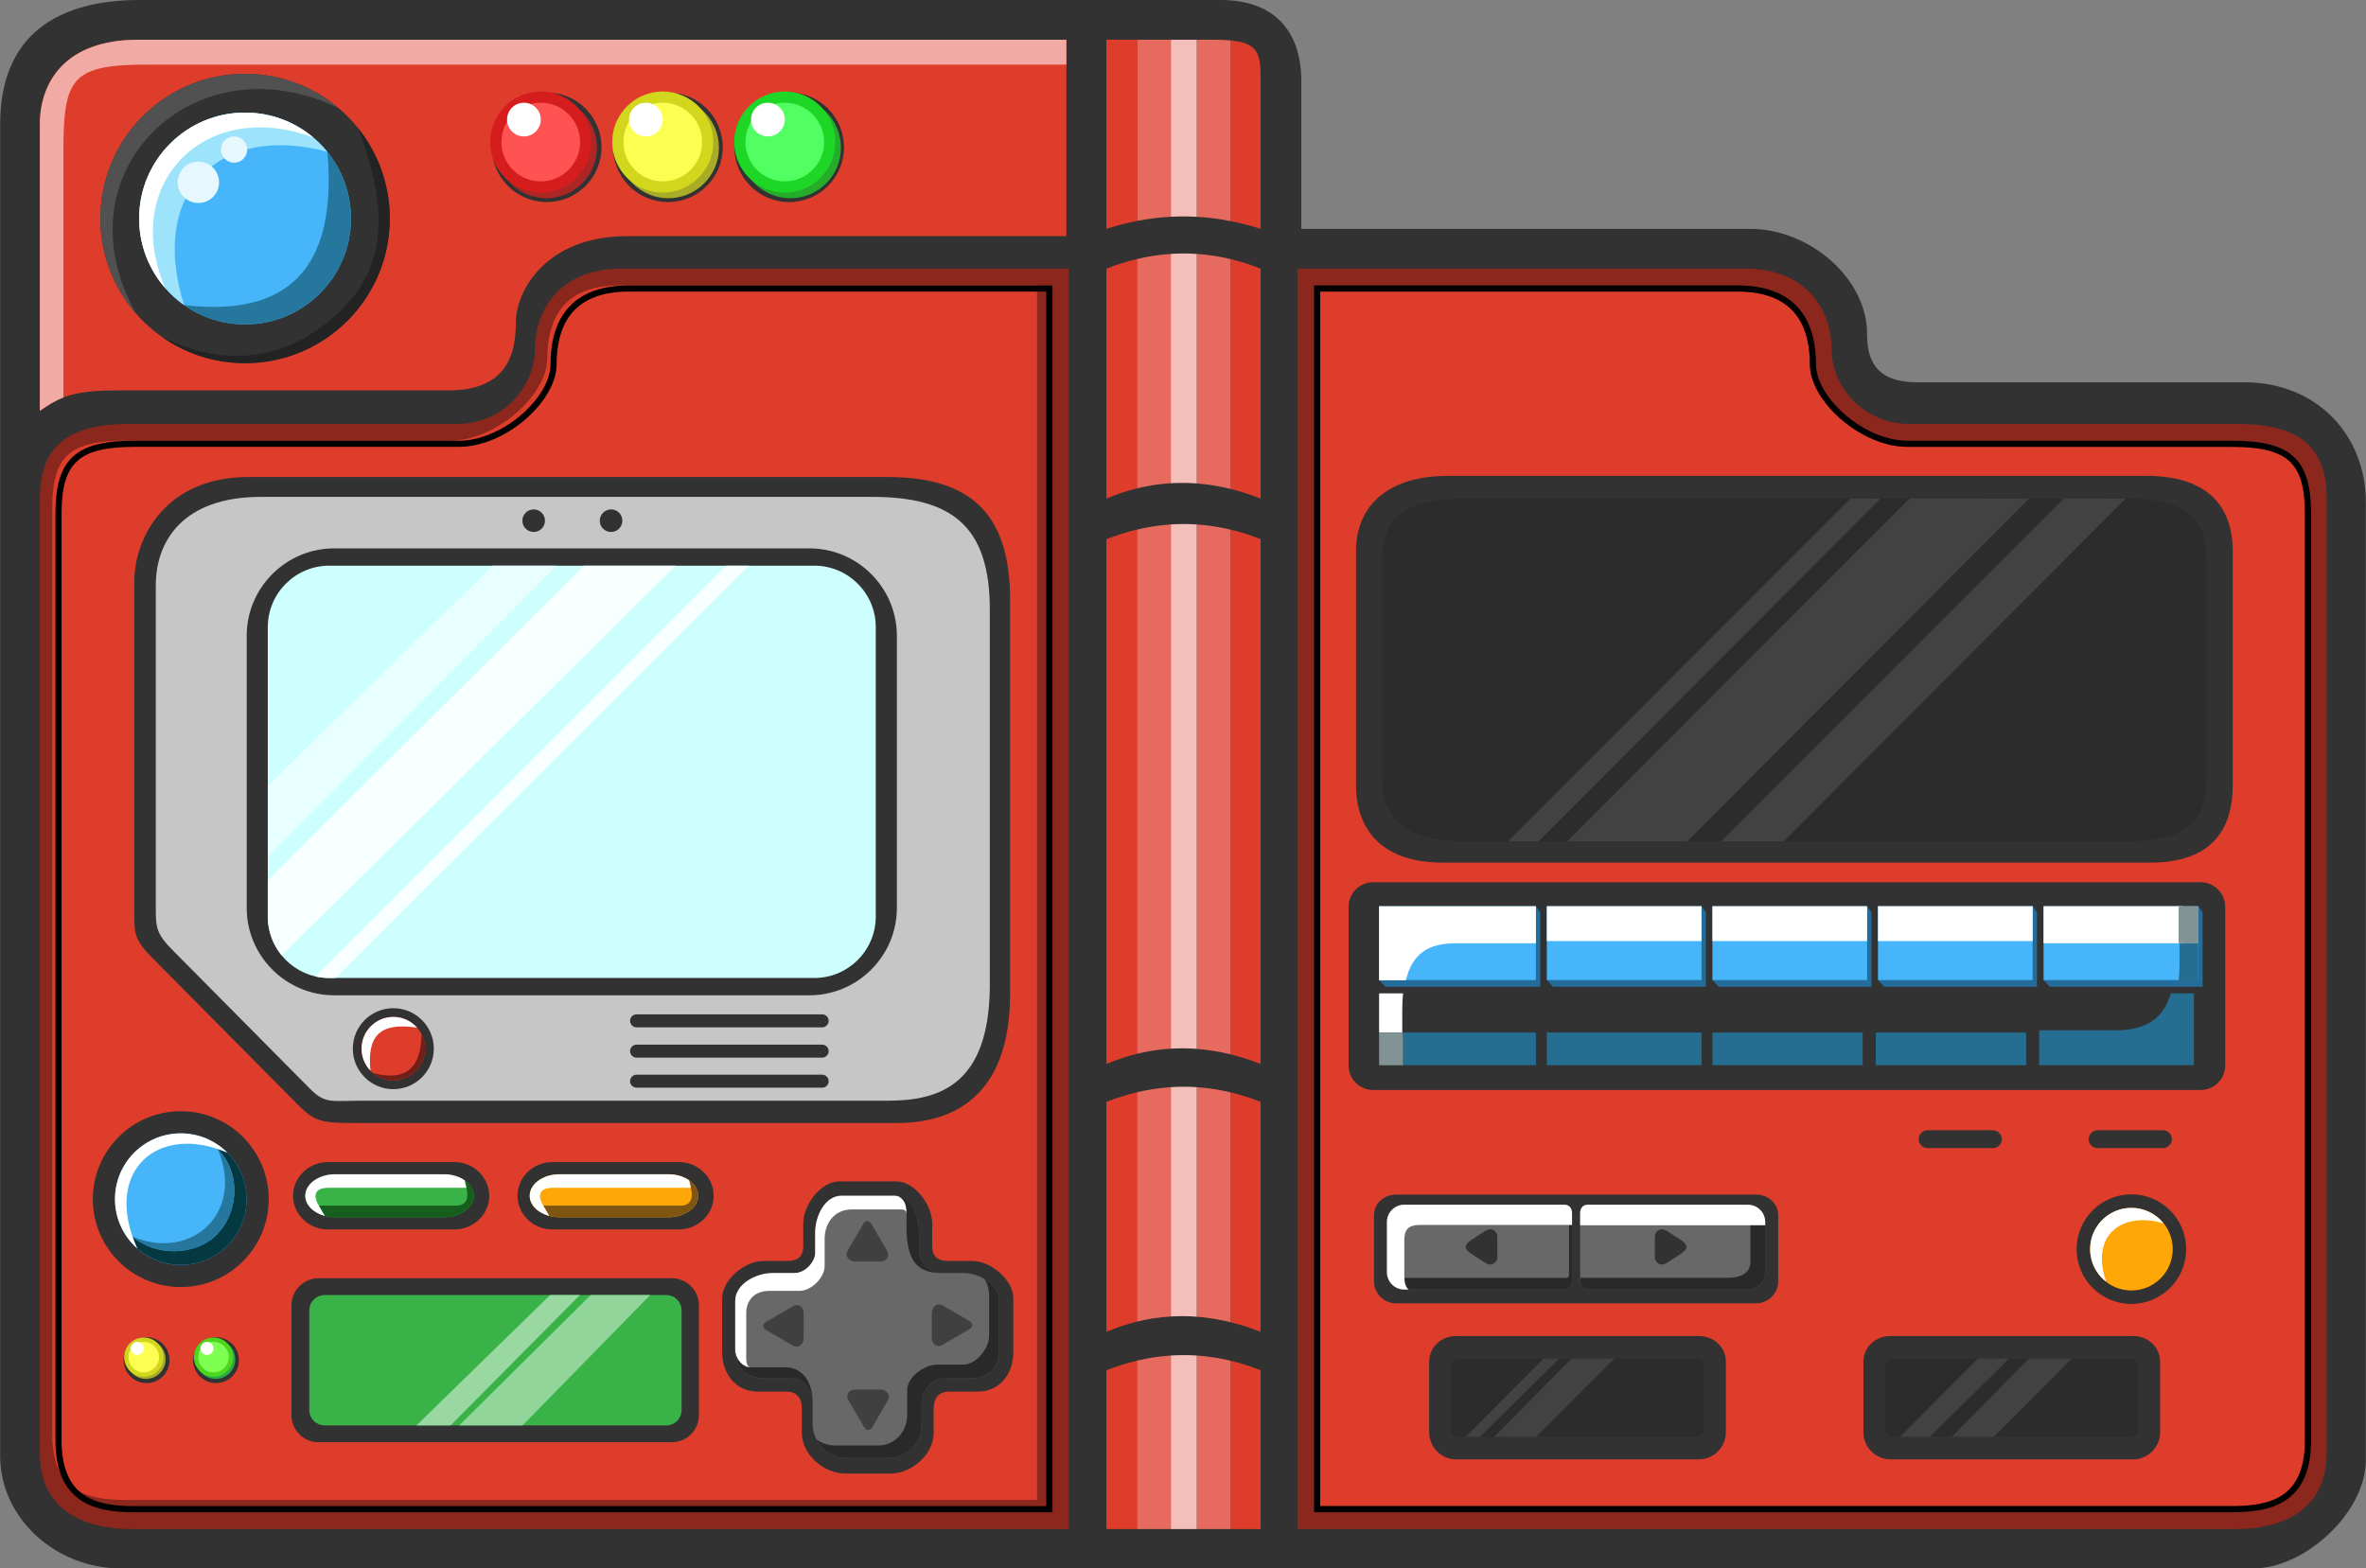 <svg width="1086" height="720" viewBox="0 0 1086 720" fill="none" xmlns="http://www.w3.org/2000/svg">
<rect x="0" y="0" width="1086" height="720" fill="#808080" stroke="none"/>
<g id="Pokedex">
<path id="_317985496" fill-rule="evenodd" clip-rule="evenodd" d="M64.154 0H560.237C583.723 0 597.309 12.991 597.309 37.444V105.067H803.344C830.441 105.067 856.993 127.617 856.993 153.315C856.993 164.415 860.338 175.485 879.908 175.485H1030.15C1063.09 175.485 1085.93 199.296 1085.93 230.805V670.257C1085.93 694.167 1058.15 720 1034.24 720H55.487C25.561 720 0.074 696.927 0.074 668.393V57.005C0.074 15.277 27.364 0 64.155 0H64.154Z" fill="#323232"/>
<path id="_317985280" fill-rule="evenodd" clip-rule="evenodd" d="M595.62 701.927H1026.07C1045.05 701.927 1067.95 695.065 1067.95 666.887V228.88C1067.95 203.433 1053.41 194.603 1026.47 194.603H876.449C854.761 194.603 840.727 176.925 840.727 160.451C840.727 143.515 830.391 123.318 800.785 123.318H595.62V701.927V701.927Z" fill="#8C271E"/>
<path id="_317985544" fill-rule="evenodd" clip-rule="evenodd" d="M605.964 691.393H1024.58C1033.49 691.393 1041.93 690.345 1048.04 686.044C1054.09 681.791 1057.97 674.231 1057.97 661.119V235.795C1057.97 223.893 1055.87 216.201 1050.71 211.563C1045.51 206.891 1037.06 205.133 1024.41 205.133H875.645C865.079 205.133 854.145 200.111 845.735 193.062C836.859 185.621 830.74 175.861 830.74 167.27C830.74 159.327 829.299 150.918 824.443 144.554C819.613 138.225 811.315 133.843 797.536 133.843H605.963V691.394L605.964 691.393Z" fill="#DE3D2B"/>
<path id="_317984392" d="M605.964 691.393H1024.58C1033.49 691.393 1041.93 690.345 1048.04 686.044C1054.09 681.791 1057.97 674.231 1057.97 661.119V235.795C1057.97 223.893 1055.87 216.201 1050.71 211.563C1045.51 206.891 1037.06 205.133 1024.41 205.133H875.645C865.079 205.133 854.145 200.111 845.735 193.062C836.859 185.621 830.74 175.861 830.74 167.27C830.74 159.327 829.299 150.918 824.443 144.554C819.613 138.225 811.315 133.843 797.536 133.843H605.963V691.394L605.964 691.393ZM1024.58 694.209H603.147V131.026H797.535C812.334 131.026 821.344 135.861 826.675 142.849C831.981 149.802 833.557 158.811 833.557 167.27C833.557 175.011 839.261 183.967 847.54 190.906C855.49 197.569 865.771 202.317 875.645 202.317H1024.41C1037.76 202.317 1046.8 204.273 1052.59 209.473C1058.41 214.708 1060.79 223.053 1060.79 235.795V661.119C1060.79 675.295 1056.43 683.577 1049.66 688.343C1042.95 693.059 1033.99 694.209 1024.58 694.209Z" fill="black"/>
<path id="_317984872" fill-rule="evenodd" clip-rule="evenodd" d="M287.899 108.405H489.463V18.243H63.363C30.205 18.243 18.281 37.369 18.281 57.239V188.633C28.154 181.575 34.529 179.195 55.538 179.195H206.118C233.448 179.195 236.791 161.363 236.791 147.785C236.791 134.107 250.129 108.406 287.899 108.406V108.405Z" fill="#DE3D2B"/>
<path id="_317984968" fill-rule="evenodd" clip-rule="evenodd" d="M490.614 701.927H60.167C41.183 701.927 18.28 695.065 18.28 666.887V228.88C18.28 203.433 32.824 194.603 59.761 194.603H209.785C231.473 194.603 245.507 176.925 245.507 160.451C245.507 143.515 255.843 123.318 285.448 123.318H490.613V701.927L490.614 701.927Z" fill="#8C271E"/>
<path id="_317984512" fill-rule="evenodd" clip-rule="evenodd" d="M250.951 42.459C264.841 42.459 276.1 53.719 276.1 67.608C276.1 81.497 264.841 92.757 250.951 92.757C237.061 92.757 225.803 81.497 225.803 67.608C225.803 53.719 237.061 42.459 250.951 42.459Z" fill="#323232"/>
<path id="_317984440" fill-rule="evenodd" clip-rule="evenodd" d="M306.589 42.459C320.479 42.459 331.737 53.719 331.737 67.608C331.737 81.497 320.479 92.757 306.589 92.757C292.699 92.757 281.44 81.497 281.44 67.608C281.44 53.719 292.699 42.459 306.589 42.459Z" fill="#323232"/>
<path id="_317983864" fill-rule="evenodd" clip-rule="evenodd" d="M57.393 688.551H476.009V131H284.438C270.659 131 262.361 135.382 257.531 141.712C252.675 148.075 251.233 156.485 251.233 164.427C251.233 173.019 245.115 182.779 236.238 190.219C227.828 197.269 216.894 202.291 206.329 202.291H57.565C44.918 202.291 36.467 204.048 31.268 208.721C26.107 213.358 24 221.051 24 232.953V658.276C24 671.388 27.887 678.949 33.933 683.201C40.048 687.502 48.483 688.551 57.393 688.551L57.393 688.551Z" fill="#DE3D2B"/>
<path id="_317983720" d="M481.678 694.213H61.653C52.248 694.213 43.282 693.064 36.576 688.347C29.801 683.582 25.444 675.299 25.444 661.123V235.8C25.444 223.057 27.823 214.713 33.647 209.478C39.433 204.278 48.469 202.321 61.825 202.321H210.589C220.462 202.321 230.743 197.573 238.694 190.911C246.973 183.971 252.677 175.016 252.677 167.275C252.677 158.816 254.253 149.807 259.558 142.853C264.89 135.867 273.899 131.031 288.698 131.031H483.087V694.214H481.678V694.213ZM61.653 691.397H480.27V133.847H288.699C274.919 133.847 266.621 138.229 261.792 144.559C256.936 150.923 255.494 159.332 255.494 167.275C255.494 175.866 249.376 185.625 240.499 193.067C232.089 200.115 221.155 205.137 210.589 205.137H61.825C49.178 205.137 40.727 206.895 35.529 211.567C30.368 216.205 28.261 223.897 28.261 235.799V661.123C28.261 674.235 32.148 681.796 38.194 686.048C44.309 690.349 52.744 691.398 61.654 691.398L61.653 691.397Z" fill="black"/>
<path id="_317984200" fill-rule="evenodd" clip-rule="evenodd" d="M362.227 42.459C376.117 42.459 387.376 53.719 387.376 67.608C387.376 81.497 376.116 92.757 362.227 92.757C348.337 92.757 337.079 81.497 337.079 67.608C337.079 53.719 348.337 42.459 362.227 42.459Z" fill="#323232"/>
<path id="_317984032" fill-rule="evenodd" clip-rule="evenodd" d="M113.98 218.971H407.103C445.549 218.971 463.641 235.667 463.641 275.509V456.021C463.641 504.507 436.299 515.537 411.574 515.537H161.669C146.326 515.537 143.807 514.269 136.178 506.571L69.595 439.399C61.978 431.713 61.633 428.46 61.633 419.976V267.406C61.633 245.973 76.707 218.971 113.98 218.971Z" fill="#323232"/>
<path id="_317983912" fill-rule="evenodd" clip-rule="evenodd" d="M119.743 228.097H400.409C437.074 228.097 454.326 241.769 454.326 279.761V451.907C454.326 498.141 431.061 505.285 407.487 505.285H166.349C151.723 505.285 149.311 506.889 142.039 499.553L79.105 436.056C71.843 428.729 71.511 425.624 71.511 417.533V268.653C71.511 248.213 84.195 228.097 119.742 228.097H119.743Z" fill="#C6C6C6"/>
<path id="_317982928" fill-rule="evenodd" clip-rule="evenodd" d="M112.491 33.89C149.171 33.89 178.907 63.625 178.907 100.305C178.907 136.985 149.17 166.721 112.491 166.721C75.811 166.721 46.075 136.986 46.075 100.305C46.075 63.625 75.81 33.89 112.491 33.89Z" fill="#323232"/>
<path id="_317983264" fill-rule="evenodd" clip-rule="evenodd" d="M507.845 228.877V123.315C512.536 121.478 517.214 120.011 521.88 118.905V224.189C517.173 225.347 512.495 226.908 507.845 228.876V228.877Z" fill="#DE3D2B"/>
<path id="_317983048" fill-rule="evenodd" clip-rule="evenodd" d="M507.845 488.438V247.507C512.536 245.671 517.214 244.203 521.88 243.097V483.75C517.173 484.908 512.495 486.47 507.845 488.438Z" fill="#DE3D2B"/>
<path id="_317982184" fill-rule="evenodd" clip-rule="evenodd" d="M507.845 611.387V505.825C512.536 503.987 517.214 502.521 521.88 501.415V606.699C517.173 607.857 512.495 609.419 507.845 611.387Z" fill="#DE3D2B"/>
<path id="_317982520" fill-rule="evenodd" clip-rule="evenodd" d="M507.845 701.927V629.025C512.536 627.188 517.214 625.721 521.88 624.615V701.927H507.845V701.927Z" fill="#DE3D2B"/>
<path id="_317981320" fill-rule="evenodd" clip-rule="evenodd" d="M180.533 462.82C190.797 462.82 199.116 471.14 199.116 481.403C199.116 491.666 190.796 499.985 180.533 499.985C170.269 499.985 161.951 491.665 161.951 481.403C161.951 471.139 170.269 462.82 180.533 462.82Z" fill="#323232"/>
<g id="speaker">
<path id="_317981512" fill-rule="evenodd" clip-rule="evenodd" d="M292.183 465.647H377.379C379.019 465.647 380.359 466.987 380.359 468.627C380.359 470.267 379.019 471.607 377.379 471.607H292.183C290.543 471.607 289.203 470.267 289.203 468.627C289.203 466.987 290.543 465.647 292.183 465.647Z" fill="#323232"/>
<path id="_317980816" fill-rule="evenodd" clip-rule="evenodd" d="M292.183 479.557H377.379C379.019 479.557 380.359 480.897 380.359 482.537V482.538C380.359 484.177 379.019 485.517 377.379 485.517H292.183C290.543 485.517 289.203 484.177 289.203 482.537C289.203 480.897 290.543 479.557 292.183 479.557Z" fill="#323232"/>
<path id="_317980768" fill-rule="evenodd" clip-rule="evenodd" d="M292.183 493.342H377.379C379.019 493.342 380.359 494.683 380.359 496.322V496.323C380.359 497.963 379.019 499.303 377.379 499.303H292.183C291.393 499.301 290.636 498.987 290.078 498.428C289.519 497.87 289.205 497.113 289.203 496.323V496.322C289.203 494.683 290.543 493.342 292.183 493.342Z" fill="#323232"/>
</g>
<g id="main_big_led">
<path id="_317982832" fill-rule="evenodd" clip-rule="evenodd" d="M112.491 51.685C139.343 51.685 161.111 73.453 161.111 100.305C161.111 127.159 139.343 148.926 112.491 148.926C85.637 148.926 63.869 127.158 63.869 100.306C63.869 73.453 85.638 51.685 112.491 51.685Z" fill="#46B5F9"/>
<path id="_317982424" fill-rule="evenodd" clip-rule="evenodd" d="M150.271 69.705C157.048 78.062 161.111 88.709 161.111 100.305C161.111 127.159 139.342 148.925 112.49 148.925C102.071 148.925 92.42 145.647 84.506 140.067C131.035 145.507 155.076 124.541 150.271 69.705Z" fill="#25779D"/>
<path id="_317982736" fill-rule="evenodd" clip-rule="evenodd" d="M112.491 51.685C127.746 51.685 141.357 58.712 150.272 69.705C102.028 56.595 67.765 86.783 84.507 140.067C72.024 131.267 63.869 116.739 63.869 100.305C63.869 73.453 85.638 51.685 112.491 51.685Z" fill="#9CE3FB"/>
<path id="_317980864" fill-rule="evenodd" clip-rule="evenodd" d="M112.491 51.685C124.489 51.685 135.469 56.032 143.948 63.235C94.651 44.484 55.031 83.796 75.858 132.274C68.393 123.727 63.869 112.545 63.869 100.305C63.869 73.453 85.637 51.685 112.491 51.685Z" fill="white"/>
<path id="_317980792" fill-rule="evenodd" clip-rule="evenodd" d="M91.057 74.19C85.81 74.19 81.557 78.443 81.557 83.69C81.557 88.937 85.81 93.191 91.057 93.191C96.303 93.191 100.557 88.937 100.557 83.69C100.557 78.443 96.304 74.19 91.057 74.19Z" fill="#E6F8FE"/>
<path id="_317980936" fill-rule="evenodd" clip-rule="evenodd" d="M107.451 62.64C106.66 62.64 105.876 62.796 105.146 63.099C104.415 63.401 103.751 63.845 103.192 64.404C102.632 64.964 102.189 65.628 101.886 66.359C101.583 67.089 101.428 67.873 101.428 68.664C101.428 69.455 101.584 70.238 101.886 70.969C102.189 71.7 102.633 72.363 103.192 72.923C103.751 73.482 104.415 73.926 105.146 74.228C105.877 74.531 106.66 74.687 107.451 74.687C108.242 74.687 109.026 74.531 109.756 74.228C110.487 73.925 111.151 73.482 111.71 72.922C112.27 72.363 112.713 71.699 113.016 70.968C113.319 70.237 113.474 69.454 113.474 68.663C113.474 67.872 113.318 67.089 113.016 66.358C112.713 65.627 112.269 64.963 111.71 64.404C111.151 63.845 110.487 63.401 109.756 63.098C109.025 62.796 108.242 62.64 107.451 62.64Z" fill="#E6F8FE"/>
</g>
<path id="_317980024" fill-rule="evenodd" clip-rule="evenodd" d="M164.099 58.505C173.357 69.921 178.906 84.464 178.906 100.305C178.906 136.985 149.171 166.721 112.491 166.721C98.259 166.721 85.075 162.243 74.265 154.621C110.282 172.529 137.445 159.771 154.094 144.751C169.766 130.614 183.745 107.637 164.099 58.506V58.505Z" fill="#232323"/>
<path id="_317980216" fill-rule="evenodd" clip-rule="evenodd" d="M112.491 33.89C128.88 33.89 143.881 39.828 155.462 49.669C89.369 17.602 25.793 78.735 62.451 143.975C52.254 132.3 46.075 117.025 46.075 100.305C46.075 63.625 75.81 33.889 112.49 33.889L112.491 33.89Z" fill="#515151"/>
<path id="_317978344" fill-rule="evenodd" clip-rule="evenodd" d="M489.463 29.669V18.243H63.362C30.205 18.243 18.28 37.369 18.28 57.239V188.633C22.06 185.931 25.327 183.916 29.099 182.456V71.025C29.099 36.687 31.88 29.669 66.963 29.669H489.463H489.463Z" fill="#F1ABA4"/>
<path id="_317978752" fill-rule="evenodd" clip-rule="evenodd" d="M564.851 101.501C569.51 102.422 574.112 103.613 578.634 105.067V35.88C578.634 24.605 577.453 19.759 564.851 18.556V101.502V101.501Z" fill="#DE3D2B"/>
<path id="_317592584" fill-rule="evenodd" clip-rule="evenodd" d="M557.025 18.243H549.327V99.531C554.486 99.823 559.661 100.479 564.851 101.501V18.553C562.618 18.34 560.031 18.241 557.024 18.241L557.025 18.243Z" fill="#E66B5E"/>
<path id="_317592128" fill-rule="evenodd" clip-rule="evenodd" d="M549.327 18.243H537.404V99.503C541.369 99.296 545.343 99.305 549.327 99.531V18.243Z" fill="#F4BFBA"/>
<path id="_317592824" fill-rule="evenodd" clip-rule="evenodd" d="M537.404 18.243H521.881V101.42C527.039 100.415 532.214 99.773 537.404 99.503V18.243Z" fill="#E66B5E"/>
<path id="_317592752" fill-rule="evenodd" clip-rule="evenodd" d="M521.88 18.243H507.845V105.068C512.445 103.568 517.132 102.35 521.88 101.421V18.243Z" fill="#DE3D2B"/>
<path id="_317592416" fill-rule="evenodd" clip-rule="evenodd" d="M521.88 118.905V224.189C526.972 222.932 532.168 222.142 537.403 221.827V116.553C532.245 116.891 527.07 117.673 521.88 118.903V118.905Z" fill="#E66B5E"/>
<path id="_317608256" fill-rule="evenodd" clip-rule="evenodd" d="M578.634 123.315V228.876C574.016 227.067 569.421 225.596 564.851 224.464V118.945C569.457 120.051 574.052 121.508 578.634 123.315Z" fill="#DE3D2B"/>
<path id="_317607680" fill-rule="evenodd" clip-rule="evenodd" d="M549.327 116.563C554.517 116.909 559.691 117.707 564.85 118.945V224.464C559.645 223.177 554.47 222.331 549.327 221.935V116.562V116.563Z" fill="#E66B5E"/>
<path id="_317607584" fill-rule="evenodd" clip-rule="evenodd" d="M537.404 116.555C541.387 116.295 545.361 116.297 549.327 116.563V221.936C545.36 221.628 541.376 221.592 537.404 221.828V116.555Z" fill="#F4BFBA"/>
<path id="_317608064" fill-rule="evenodd" clip-rule="evenodd" d="M564.851 243.137C569.457 244.244 574.052 245.7 578.634 247.507V488.438C574.016 486.628 569.421 485.157 564.851 484.026V243.137Z" fill="#DE3D2B"/>
<path id="_317607800" fill-rule="evenodd" clip-rule="evenodd" d="M549.327 240.755C554.517 241.102 559.691 241.899 564.85 243.137V484.026C559.645 482.738 554.47 481.892 549.327 481.496V240.755Z" fill="#E66B5E"/>
<path id="_317606864" fill-rule="evenodd" clip-rule="evenodd" d="M537.404 240.747C541.374 240.486 545.357 240.489 549.327 240.755V481.495C545.36 481.188 541.376 481.152 537.404 481.388V240.747Z" fill="#F4BFBA"/>
<path id="_317607224" fill-rule="evenodd" clip-rule="evenodd" d="M521.88 243.096C527.071 241.865 532.245 241.084 537.403 240.747V481.387C532.168 481.702 526.972 482.493 521.88 483.749V243.096Z" fill="#E66B5E"/>
<path id="_317607128" fill-rule="evenodd" clip-rule="evenodd" d="M564.851 501.455C569.457 502.561 574.052 504.017 578.634 505.825V611.387C574.016 609.577 569.421 608.105 564.851 606.974V501.455Z" fill="#DE3D2B"/>
<path id="_317607104" fill-rule="evenodd" clip-rule="evenodd" d="M549.327 499.073C554.517 499.421 559.691 500.217 564.85 501.455V606.974C559.645 605.687 554.47 604.841 549.327 604.445V499.072V499.073Z" fill="#E66B5E"/>
<path id="_317606792" fill-rule="evenodd" clip-rule="evenodd" d="M537.404 499.065C541.387 498.805 545.361 498.807 549.327 499.073V604.445C545.36 604.138 541.376 604.101 537.404 604.337V499.065Z" fill="#F4BFBA"/>
<path id="_317606096" fill-rule="evenodd" clip-rule="evenodd" d="M521.88 501.414C527.071 500.183 532.245 499.402 537.403 499.065V604.337C532.168 604.652 526.972 605.442 521.88 606.699V501.415V501.414Z" fill="#E66B5E"/>
<path id="_317606600" fill-rule="evenodd" clip-rule="evenodd" d="M564.851 624.653C569.457 625.758 574.052 627.215 578.634 629.022V701.923H564.851V624.653Z" fill="#DE3D2B"/>
<path id="_317606288" fill-rule="evenodd" clip-rule="evenodd" d="M549.327 622.27C554.517 622.618 559.691 623.415 564.85 624.653V701.923H549.327V622.27Z" fill="#E66B5E"/>
<path id="_317606312" fill-rule="evenodd" clip-rule="evenodd" d="M537.404 622.262C541.387 622.002 545.361 622.005 549.327 622.27V701.923H537.404V622.262Z" fill="#F4BFBA"/>
<path id="_317605472" fill-rule="evenodd" clip-rule="evenodd" d="M521.88 624.612C527.071 623.381 532.245 622.6 537.403 622.263V701.924H521.88V624.612Z" fill="#E66B5E"/>
<path id="_317605400" fill-rule="evenodd" clip-rule="evenodd" d="M82.975 510.107C105.266 510.107 123.337 528.177 123.337 550.469C123.337 572.761 105.266 590.832 82.975 590.832C60.683 590.832 42.613 572.761 42.613 550.469C42.613 528.177 60.683 510.107 82.975 510.107Z" fill="#323232"/>
<path id="_317605016" fill-rule="evenodd" clip-rule="evenodd" d="M67.297 613.875C61.484 613.875 56.771 618.587 56.771 624.401C56.771 630.214 61.484 634.927 67.297 634.927C73.111 634.927 77.823 630.213 77.823 624.4C77.823 618.587 73.111 613.875 67.297 613.875Z" fill="#323232"/>
<path id="_317605088" fill-rule="evenodd" clip-rule="evenodd" d="M99.153 613.875C93.34 613.875 88.627 618.587 88.627 624.401C88.627 630.214 93.34 634.927 99.153 634.927C104.967 634.927 109.679 630.213 109.679 624.4C109.679 618.587 104.967 613.875 99.153 613.875Z" fill="#323232"/>
<path id="_317604752" fill-rule="evenodd" clip-rule="evenodd" d="M150.477 533.461H208.6C217.377 533.461 224.559 540.418 224.559 548.923C224.559 557.427 217.377 564.386 208.6 564.386H150.477C141.701 564.386 134.519 557.427 134.519 548.923C134.519 540.418 141.701 533.461 150.477 533.461Z" fill="#323232"/>
<path id="_317603960" fill-rule="evenodd" clip-rule="evenodd" d="M253.495 533.461H311.618C320.395 533.461 327.577 540.418 327.577 548.923C327.577 557.427 320.395 564.386 311.618 564.386H253.495C244.719 564.386 237.537 557.427 237.537 548.923C237.537 540.418 244.719 533.461 253.495 533.461Z" fill="#323232"/>
<path id="_317603816" fill-rule="evenodd" clip-rule="evenodd" d="M146.165 586.801H308.417C315.233 586.801 320.808 592.377 320.808 599.192V649.669C320.808 656.484 315.233 662.061 308.417 662.061H146.165C139.349 662.061 133.775 656.484 133.775 649.669V599.192C133.775 592.377 139.349 586.801 146.165 586.801Z" fill="#323232"/>
<path id="seconday_screen" fill-rule="evenodd" clip-rule="evenodd" d="M149.012 594.5H305.819C309.692 594.5 312.86 597.668 312.86 601.54V647.321C312.86 651.193 309.692 654.361 305.819 654.361H149.012C145.139 654.361 141.972 651.193 141.972 647.321V601.541C141.972 597.667 145.139 594.5 149.012 594.5Z" fill="#39B348"/>
<g id="secondary_screen_glow">
<path id="_317603240" fill-rule="evenodd" clip-rule="evenodd" d="M266.162 594.5H252.501L191.151 654.361H206.799L266.162 594.5Z" fill="#9AD8A2"/>
<path id="_317603336" fill-rule="evenodd" clip-rule="evenodd" d="M298.452 594.5H271.13L210.773 654.361H239.834L298.452 594.5Z" fill="#92D59B"/>
</g>
<path id="_317602880" fill-rule="evenodd" clip-rule="evenodd" d="M350.365 578.847H361.294C367.492 578.847 368.694 575.423 368.694 572.081V561.649C368.694 553.194 376.683 542.334 385.138 542.334H411.467C419.921 542.334 427.91 553.194 427.91 561.649V572.081C427.91 575.423 429.113 578.847 435.311 578.847H446.241C454.739 578.847 465.117 587.487 465.117 595.985V620.823C465.117 630.197 459.267 638.832 448.724 638.832H435.56C430.503 638.832 428.559 642.273 428.559 646.545V657.723C428.559 667.52 418.747 676.461 408.487 676.461H388.119C377.859 676.461 368.047 667.52 368.047 657.723V646.545C368.047 642.273 366.103 638.832 361.045 638.832H347.881C337.338 638.832 331.487 630.196 331.487 620.823V595.985C331.487 587.486 341.866 578.847 350.365 578.847Z" fill="#323232"/>
<g id="d_pad">
<path id="_317603432" fill-rule="evenodd" clip-rule="evenodd" d="M354.655 584.396H364.606C370.25 584.396 374.16 578.464 374.16 575.421V565.922C374.16 558.223 378.618 548.899 386.317 548.899H410.289C417.987 548.899 421.879 558.227 421.879 565.922V575.421C421.879 578.458 426.356 584.396 432 584.396H441.951C449.689 584.396 458.575 589.451 458.575 597.185V619.801C458.575 628.331 453.809 632.815 444.212 632.815H432.226C427.627 632.815 423.033 639.337 423.033 643.221V653.397C423.033 662.315 416.913 669.332 407.575 669.332H389.03C379.691 669.332 373.007 662.319 373.007 653.397V643.221C373.007 639.331 368.98 632.815 364.38 632.815H352.393C342.797 632.815 337.467 628.335 337.467 619.801V597.185C337.467 589.447 346.917 584.396 354.655 584.396Z" fill="#686868"/>
<path id="_317602424" fill-rule="evenodd" clip-rule="evenodd" d="M354.655 584.396H364.606C370.25 584.396 374.16 578.464 374.16 575.421V565.922C374.16 558.223 378.618 548.899 386.317 548.899H410.289C415.104 548.899 415.997 553.206 416.149 556.96C416.115 556.325 415.478 555.191 413.843 555.191L390.928 555.201C382.877 555.203 378.51 561.71 378.51 568.613V581.157C378.51 586.571 372.373 592.583 366.959 592.583H353.173C345.901 592.583 342.527 597.283 342.527 602.766V623.334C342.527 626.083 343.121 627.201 344.232 627.667C341.328 627.739 337.467 624.013 337.467 619.801V597.185C337.467 589.447 346.917 584.396 354.655 584.396Z" fill="white"/>
<path id="_317602160" fill-rule="evenodd" clip-rule="evenodd" d="M451.488 586.854C455.547 589.07 458.575 592.67 458.575 597.185V619.801C458.575 628.331 453.808 632.815 444.213 632.815H432.226C427.626 632.815 423.033 639.335 423.033 643.22V653.397C423.033 662.315 416.913 669.331 407.575 669.331H389.03C382.171 669.331 376.742 665.547 374.345 660.002C375.266 661.802 379.694 663.559 382.731 663.559H403.223C410.611 663.559 416.388 657.328 416.388 649.649V638.223C416.388 632.144 424.218 626.425 430.297 626.425H442.095C448.046 626.425 454.018 619.087 454.018 613.136V594.631C454.018 591.905 452.983 588.173 451.488 586.854Z" fill="#292929"/>
<path id="_317602328" fill-rule="evenodd" clip-rule="evenodd" d="M372.977 642.623C372.606 638.701 368.751 632.815 364.38 632.815H352.393C342.797 632.815 337.467 628.335 337.467 619.801C337.467 623.776 340.773 627.667 344.232 627.667H360.625C367.154 627.667 372.537 632.835 372.977 642.623Z" fill="#292929"/>
<path id="_317602712" fill-rule="evenodd" clip-rule="evenodd" d="M412.468 549.165C418.565 550.208 421.879 558.991 421.879 565.922V575.421C421.879 578.458 426.356 584.396 432 584.396C419.057 584.411 416.056 576.219 416.064 562.24C416.068 555.8 417.017 551.907 412.468 549.165Z" fill="#292929"/>
<path id="d_pad_up" fill-rule="evenodd" clip-rule="evenodd" d="M400.085 562.017L407.279 574.379C408.619 576.683 406.769 579.092 404.237 579.092H392.634C389.706 579.092 387.564 576.709 389.155 573.974L396.112 562.017C396.972 560.538 398.616 559.492 400.085 562.017Z" fill="#404040"/>
<path id="d_pad_right" fill-rule="evenodd" clip-rule="evenodd" d="M444.779 610.275L432.417 617.468C430.113 618.808 427.703 616.959 427.703 614.428V602.824C427.703 599.896 430.087 597.753 432.821 599.345L444.779 606.301C446.257 607.162 447.304 608.806 444.779 610.275Z" fill="#404040"/>
<path id="d_pad_down" fill-rule="evenodd" clip-rule="evenodd" d="M396.521 654.969L389.327 642.607C387.987 640.303 389.837 637.894 392.369 637.894H403.972C406.9 637.894 409.042 640.277 407.451 643.012L400.494 654.969C399.634 656.448 397.99 657.494 396.521 654.969Z" fill="#404040"/>
<path id="d_pad_left" fill-rule="evenodd" clip-rule="evenodd" d="M351.826 606.711L364.189 599.518C366.492 598.178 368.902 600.027 368.902 602.558V614.162C368.902 617.09 366.519 619.233 363.783 617.641L351.826 610.685C350.348 609.824 349.301 608.18 351.826 606.711Z" fill="#404040"/>
</g>
<path id="_317601632" fill-rule="evenodd" clip-rule="evenodd" d="M664.735 218.453H985.122C1014.9 218.453 1024.83 233.986 1024.83 252.939V360.391C1024.83 379.338 1016.56 396.004 986.81 396.004H662.48C632.731 396.004 622.421 379.359 622.421 360.391V252.94C622.421 233.972 634.955 218.453 664.735 218.453V218.453Z" fill="#323232"/>
<path id="tertiary_screen" fill-rule="evenodd" clip-rule="evenodd" d="M672.533 228.825H976.041C1004.04 228.825 1012.81 238.366 1012.81 256.181V357.217C1012.81 375.029 1005.03 386.199 977.065 386.199H672.103C644.136 386.199 634.436 375.051 634.436 357.217V256.181C634.436 238.346 644.531 228.825 672.534 228.825H672.533Z" fill="#2C2C2C"/>
<path id="_317600936" fill-rule="evenodd" clip-rule="evenodd" d="M978.313 548.275C992.203 548.275 1003.46 559.535 1003.46 573.424C1003.46 587.313 992.203 598.573 978.313 598.573C964.423 598.573 953.165 587.313 953.165 573.424C953.165 559.535 964.423 548.275 978.313 548.275Z" fill="#323232"/>
<g id="btn_orange">
<path id="btn_orange_shadow" fill-rule="evenodd" clip-rule="evenodd" d="M993.107 561.601C995.795 564.955 997.256 569.126 997.25 573.424C997.25 583.884 988.771 592.364 978.31 592.364C974.123 592.37 970.053 590.983 966.742 588.421C983.409 594.922 999.003 581.759 993.107 561.601Z" fill="#996107"/>
<g id="btn_orange_clickable">
<path id="btn_orange_top" fill-rule="evenodd" clip-rule="evenodd" d="M978.313 554.484C988.773 554.484 997.253 562.964 997.253 573.424C997.253 583.884 988.774 592.364 978.313 592.364C967.853 592.364 959.373 583.884 959.373 573.424C959.373 562.964 967.853 554.484 978.313 554.484Z" fill="#FFA608"/>
<path id="btn_orange_shine" fill-rule="evenodd" clip-rule="evenodd" d="M978.313 554.484C984.301 554.484 989.639 557.263 993.109 561.601C974.705 556.083 959.126 566.318 966.745 588.421C962.261 584.957 959.374 579.528 959.374 573.424C959.374 562.964 967.853 554.484 978.313 554.484Z" fill="white"/>
</g>
</g>
<path id="_317600144" fill-rule="evenodd" clip-rule="evenodd" d="M884.76 518.856H914.753C917.007 518.856 918.851 520.7 918.851 522.955C918.851 525.209 917.007 527.053 914.753 527.053H884.76C882.506 527.053 880.663 525.209 880.663 522.955C880.663 520.7 882.506 518.856 884.76 518.856Z" fill="#323232"/>
<path id="_317600456" fill-rule="evenodd" clip-rule="evenodd" d="M962.813 518.856H992.807C995.06 518.856 996.905 520.7 996.905 522.955C996.905 525.209 995.061 527.053 992.806 527.053H962.813C960.559 527.053 958.716 525.209 958.716 522.955C958.716 520.7 960.559 518.856 962.813 518.856Z" fill="#323232"/>
<path id="_317599928" fill-rule="evenodd" clip-rule="evenodd" d="M867.713 613.308H979.105C985.92 613.308 991.499 618.323 991.499 625.137V657.544C991.499 664.359 985.92 669.935 979.105 669.935H867.713C860.899 669.935 855.321 664.359 855.321 657.543V625.137C855.321 618.321 860.899 613.308 867.713 613.308Z" fill="#323232"/>
<path id="small_screen_two" fill-rule="evenodd" clip-rule="evenodd" d="M868.76 623.645H978.059C979.917 623.645 981.439 625.166 981.439 627.025V656.219C981.439 658.078 979.917 659.599 978.059 659.599H868.76C867.864 659.596 867.006 659.239 866.373 658.606C865.739 657.973 865.383 657.114 865.38 656.219V627.024C865.38 625.166 866.901 623.645 868.76 623.645Z" fill="#2C2C2C"/>
<g id="small_screen_two_glow">
<path id="_317599616" fill-rule="evenodd" clip-rule="evenodd" d="M885.78 659.599H872.087L907.853 623.645H922.2L885.78 659.599Z" fill="#424242"/>
<path id="_317599472" fill-rule="evenodd" clip-rule="evenodd" d="M915.12 659.599H895.84L931.327 623.645H950.98L915.12 659.599Z" fill="#424242"/>
</g>
<path id="_317599328" fill-rule="evenodd" clip-rule="evenodd" d="M668.387 613.308H779.779C786.593 613.308 792.171 618.323 792.171 625.137V657.544C792.171 664.359 786.593 669.935 779.779 669.935H668.387C661.572 669.935 655.993 664.359 655.993 657.543V625.137C655.993 618.321 661.572 613.308 668.387 613.308Z" fill="#323232"/>
<path id="small_screen_one" fill-rule="evenodd" clip-rule="evenodd" d="M669.433 623.645H778.732C780.591 623.645 782.112 625.166 782.112 627.025V656.219C782.112 658.078 780.591 659.599 778.732 659.599H669.433C667.575 659.599 666.053 658.078 666.053 656.219V627.024C666.053 625.166 667.575 623.645 669.433 623.645Z" fill="#2C2C2C"/>
<g id="small_screen_one_glow">
<path id="_317599688" fill-rule="evenodd" clip-rule="evenodd" d="M679.28 659.599H672.76L708.527 623.645H715.7L679.28 659.599Z" fill="#424242"/>
<path id="_317598248" fill-rule="evenodd" clip-rule="evenodd" d="M705.107 659.599H685.827L721.313 623.645H740.967L705.107 659.599Z" fill="#424242"/>
</g>
<g id="tertiary_screen_glow">
<path id="_317598728" fill-rule="evenodd" clip-rule="evenodd" d="M863.14 228.877L849.36 228.825L692.133 386.199H706.287L863.14 228.877Z" fill="#424242"/>
<path id="_317598824" fill-rule="evenodd" clip-rule="evenodd" d="M931.327 228.877L876.553 228.825L719.327 386.199H774.473L931.327 228.877Z" fill="#424242"/>
<path id="_317598512" fill-rule="evenodd" clip-rule="evenodd" d="M975.66 228.877L947.347 228.825L790.12 386.199H818.807L975.66 228.877Z" fill="#424242"/>
</g>
<path id="_317598488" fill-rule="evenodd" clip-rule="evenodd" d="M630.269 405H1010.11C1016.31 405 1021.38 410.069 1021.38 416.265V489.114C1021.38 495.31 1016.31 500.379 1010.11 500.379H630.269C624.069 500.379 619 495.31 619 489.114V416.265C619 410.069 624.069 405 630.269 405Z" fill="#323232"/>
<path id="_317594504" fill-rule="evenodd" clip-rule="evenodd" d="M640.795 548.387H806.063C811.638 548.387 816.201 552.387 816.201 557.962V588.169C816.201 593.745 811.638 598.307 806.063 598.307H640.795C635.219 598.307 630.657 593.745 630.657 588.169V557.962C630.657 552.386 635.219 548.387 640.795 548.387Z" fill="#323232"/>
<g id="secondary_left_arrow">
<path id="_317594720" fill-rule="evenodd" clip-rule="evenodd" d="M644.503 553.044C640.167 553.044 636.617 556.593 636.617 560.929V584.092C636.617 588.428 640.167 591.977 644.503 591.977H718.072C720.434 591.977 721.565 590.235 721.565 588.065V556.956C721.565 554.787 720.434 553.044 718.072 553.044H644.503Z" fill="#686868"/>
<path id="_317594288" fill-rule="evenodd" clip-rule="evenodd" d="M636.656 584.864C637.047 588.842 640.427 591.977 644.503 591.977H718.072C720.434 591.977 721.565 590.235 721.565 588.065V556.956C721.565 555.097 720.734 553.551 719.01 553.147C719.576 553.333 720.215 554.913 720.215 558.206V585.403C720.215 585.951 719.645 586.613 719.097 586.613H638.34C637.53 586.613 636.751 585.54 636.655 584.864H636.656Z" fill="#292929"/>
<path id="_317594072" fill-rule="evenodd" clip-rule="evenodd" d="M644.503 553.044C640.167 553.044 636.617 556.593 636.617 560.929V584.092C636.617 588.428 640.167 591.977 644.503 591.977H646.631C644.969 590.967 644.581 588.018 644.581 585.871V569.479C644.581 564.748 646.025 562.306 651.941 562.306H721.566V556.956C721.566 554.787 720.434 553.044 718.072 553.044H644.503Z" fill="white"/>
<path id="_317593784" fill-rule="evenodd" clip-rule="evenodd" d="M683.92 564.287C682.411 564.287 679.925 566.345 676.921 568.185C674.398 569.728 672.769 571.009 672.769 572.391C672.769 573.773 674.398 575.053 676.922 576.598C679.925 578.437 682.411 580.495 683.92 580.495C685.779 580.495 687.3 578.974 687.3 577.115V567.667C687.3 565.809 685.779 564.287 683.92 564.287Z" fill="#323232"/>
</g>
<g id="secondary_right_arrow">
<path id="_317593616" fill-rule="evenodd" clip-rule="evenodd" d="M802.353 553.044C806.689 553.044 810.239 556.593 810.239 560.929V584.092C810.239 588.428 806.689 591.977 802.353 591.977H728.785C726.423 591.977 725.291 590.235 725.291 588.065V556.956C725.291 554.787 726.423 553.044 728.785 553.044H802.353Z" fill="#686868"/>
<path id="_317594192" fill-rule="evenodd" clip-rule="evenodd" d="M802.353 553.044C806.689 553.044 810.239 556.593 810.239 560.929V584.092C810.239 588.428 806.689 591.977 802.353 591.977H728.785C726.423 591.977 725.291 590.235 725.291 588.065V586.596H792.269C800.945 586.596 803.447 583.395 803.447 578.865V557.162C803.447 555.29 801.693 553.205 799.629 553.044H802.353Z" fill="#292929"/>
<path id="_317593160" fill-rule="evenodd" clip-rule="evenodd" d="M802.353 553.044C806.689 553.044 810.239 556.593 810.239 560.929V562.47H725.291V556.956C725.291 554.787 726.423 553.044 728.785 553.044H802.353Z" fill="white"/>
<path id="_317593592" fill-rule="evenodd" clip-rule="evenodd" d="M762.94 564.287C764.449 564.287 766.933 566.345 769.939 568.185C772.462 569.728 774.091 571.009 774.091 572.391C774.091 573.773 772.462 575.053 769.939 576.598C766.934 578.437 764.449 580.495 762.94 580.495C762.044 580.492 761.186 580.135 760.553 579.502C759.919 578.869 759.563 578.01 759.56 577.115V567.667C759.56 565.809 761.081 564.287 762.94 564.287Z" fill="#323232"/>
</g>
<g id="primary_screen_red_button">
<path id="_317981776" fill-rule="evenodd" clip-rule="evenodd" d="M180.533 466.826C188.584 466.826 195.11 473.352 195.11 481.403C195.11 489.453 188.583 495.979 180.533 495.979C172.482 495.979 165.956 489.453 165.956 481.403C165.956 473.352 172.483 466.826 180.533 466.826Z" fill="#DE3D2B"/>
<path id="_317981704" fill-rule="evenodd" clip-rule="evenodd" d="M193.466 474.674C194.549 476.751 195.113 479.06 195.109 481.402C195.109 489.453 188.583 495.979 180.533 495.979C177.11 495.985 173.795 494.78 171.174 492.577C187.199 496.817 193.337 489.313 193.466 474.674Z" fill="#701F19"/>
<path id="_317593136" fill-rule="evenodd" clip-rule="evenodd" d="M180.533 466.826C184.879 466.826 188.778 468.727 191.449 471.744C174.167 469.151 168.427 475.655 170.041 491.521C167.416 488.807 165.951 485.178 165.956 481.403C165.956 473.352 172.483 466.826 180.533 466.826Z" fill="white"/>
</g>
<g id="main_light_blue_button">
<path id="_317605376" fill-rule="evenodd" clip-rule="evenodd" d="M82.975 520.273C99.652 520.273 113.171 533.791 113.171 550.469C113.171 567.147 99.651 580.667 82.975 580.667C66.297 580.667 52.778 567.147 52.778 550.469C52.778 533.791 66.298 520.273 82.975 520.273Z" fill="#46B5F9"/>
<path id="_317605664" fill-rule="evenodd" clip-rule="evenodd" d="M104.321 529.113C109.788 534.578 113.172 542.127 113.172 550.469C113.172 567.147 99.653 580.666 82.975 580.666C70.929 580.666 63.341 573.413 62.979 573.095C62.179 571.32 61.459 569.51 60.822 567.67C71.539 576.887 89.195 576.343 98.691 567.518C109.525 557.449 111.099 538.751 99.863 527.426C101.372 527.926 102.859 528.489 104.321 529.113Z" fill="#043942"/>
<path id="_317605640" fill-rule="evenodd" clip-rule="evenodd" d="M99.863 527.426C112.577 556.464 87.986 579.156 60.822 567.67C60.863 567.861 61.821 568.497 62.342 568.879C73.142 576.821 89.632 575.938 98.691 567.519C109.288 557.67 111.025 539.567 100.583 528.181C100.349 527.926 100.101 527.48 99.863 527.426Z" fill="#25779D"/>
<path id="_317592920" fill-rule="evenodd" clip-rule="evenodd" d="M82.975 520.273C91.315 520.273 98.863 523.653 104.328 529.117C72.272 515.443 47.014 537.629 62.979 573.095C56.723 567.561 52.778 559.477 52.778 550.469C52.778 533.791 66.297 520.273 82.975 520.273Z" fill="white"/>
</g>
<g id="primary_screen_under_left_button">
<g id="Group 7">
<path id="_317604968" fill-rule="evenodd" clip-rule="evenodd" d="M153.835 539.049H203.769C211.309 539.049 217.479 543.492 217.479 548.923C217.479 554.353 211.309 558.796 203.769 558.796H153.835C146.295 558.796 140.125 554.353 140.125 548.923C140.125 543.492 146.295 539.049 153.835 539.049Z" fill="#39B348"/>
<path id="_317604248" fill-rule="evenodd" clip-rule="evenodd" d="M213.275 541.825C215.863 543.624 217.479 546.144 217.479 548.923C217.479 554.354 211.309 558.796 203.769 558.796H153.835C152.156 558.796 150.546 558.576 149.057 558.173L146.333 553.455H209.407C213.596 553.455 215.388 550.633 214.098 545.259L213.275 541.825Z" fill="#155E1C"/>
<path id="_317593304" fill-rule="evenodd" clip-rule="evenodd" d="M153.835 539.049H203.769C207.451 539.049 210.805 540.109 213.275 541.825L214.099 545.258H150.912C144.721 545.258 143.383 548.381 146.333 553.455L149.08 558.18C143.865 556.78 140.125 553.15 140.125 548.923C140.125 543.492 146.295 539.049 153.835 539.049Z" fill="white"/>
</g>
</g>
<g id="primary_screen_under_right_button">
<path id="_317603888" fill-rule="evenodd" clip-rule="evenodd" d="M256.853 539.049H306.787C314.327 539.049 320.497 543.492 320.497 548.923C320.497 554.353 314.327 558.796 306.787 558.796H256.853C249.313 558.796 243.143 554.353 243.143 548.923C243.143 543.492 249.313 539.049 256.853 539.049Z" fill="#FFA608"/>
<path id="_317603768" fill-rule="evenodd" clip-rule="evenodd" d="M316.293 541.825C318.881 543.624 320.497 546.144 320.497 548.923C320.497 554.354 314.327 558.796 306.787 558.796H256.853C255.24 558.799 253.633 558.59 252.075 558.173L249.351 553.455H312.425C316.614 553.455 318.407 550.633 317.117 545.259L316.293 541.825Z" fill="#7F5512"/>
<path id="_202170632" fill-rule="evenodd" clip-rule="evenodd" d="M256.853 539.049H306.787C310.469 539.049 313.823 540.109 316.293 541.825L317.117 545.258H253.93C247.739 545.258 246.401 548.381 249.351 553.455L252.098 558.18C246.883 556.78 243.143 553.15 243.143 548.923C243.143 543.492 249.313 539.049 256.853 539.049Z" fill="white"/>
</g>
<path id="_198804760" fill-rule="evenodd" clip-rule="evenodd" d="M153.339 251.736H371.568C393.623 251.736 411.671 269.781 411.671 291.837V416.787C411.671 438.843 393.623 456.888 371.568 456.888H153.339C131.284 456.888 113.237 438.843 113.237 416.787V291.837C113.237 269.781 131.284 251.736 153.339 251.736Z" fill="#323232"/>
<path id="main_screen" fill-rule="evenodd" clip-rule="evenodd" d="M151.087 259.678H373.819C389.308 259.678 401.983 272.351 401.983 287.841V420.783C401.983 436.273 389.309 448.946 373.819 448.946H151.087C135.599 448.946 122.925 436.273 122.925 420.783V287.841C122.925 272.351 135.598 259.678 151.087 259.678Z" fill="#CCFFFE"/>
<g id="primary_screen_glow">
<path id="_202166936" fill-rule="evenodd" clip-rule="evenodd" d="M333.241 259.678H343.673L154.033 448.946H151.088C148.905 448.946 146.779 448.694 144.736 448.219L333.241 259.679L333.241 259.678Z" fill="#F8FFFF"/>
<path id="_202165760" fill-rule="evenodd" clip-rule="evenodd" d="M268.042 259.678H310.143L129.334 438.617C125.333 433.751 122.925 427.535 122.925 420.783V404.051L268.042 259.678Z" fill="#F8FFFF"/>
<path id="_202172912" fill-rule="evenodd" clip-rule="evenodd" d="M226.127 259.678L122.925 360.646V393.06L255.561 259.678H226.127Z" fill="#E8FFFF"/>
</g>
<path id="_202172576" fill-rule="evenodd" clip-rule="evenodd" d="M244.958 233.839C244.277 233.839 243.603 233.973 242.974 234.233C242.345 234.494 241.773 234.876 241.292 235.357C240.811 235.839 240.429 236.411 240.168 237.04C239.908 237.669 239.774 238.343 239.774 239.024C239.774 239.705 239.908 240.379 240.168 241.008C240.429 241.637 240.811 242.208 241.292 242.69C241.774 243.171 242.346 243.553 242.975 243.813C243.604 244.074 244.278 244.208 244.959 244.208C246.334 244.208 247.652 243.662 248.625 242.689C249.597 241.717 250.143 240.398 250.143 239.023C250.143 237.648 249.597 236.329 248.624 235.357C247.652 234.385 246.333 233.839 244.958 233.839Z" fill="#323232"/>
<path id="_202172720" fill-rule="evenodd" clip-rule="evenodd" d="M280.477 233.839C279.796 233.839 279.122 233.973 278.493 234.233C277.864 234.494 277.293 234.876 276.811 235.358C276.33 235.839 275.948 236.411 275.688 237.04C275.427 237.669 275.293 238.343 275.293 239.024C275.293 240.049 275.598 241.052 276.167 241.904C276.737 242.757 277.547 243.421 278.495 243.814C279.442 244.206 280.484 244.308 281.49 244.108C282.496 243.908 283.42 243.414 284.145 242.689C284.87 241.964 285.363 241.04 285.563 240.034C285.763 239.028 285.66 237.986 285.268 237.039C284.875 236.091 284.211 235.282 283.358 234.712C282.505 234.143 281.503 233.839 280.477 233.839Z" fill="#323232"/>
<g id="led_green_input">
<circle id="Ellipse 2" cx="99" cy="624" r="9" fill="#26AC44"/>
<circle id="Ellipse 1" cx="98" cy="623" r="9" fill="#4DD61D"/>
<circle id="Ellipse 3" cx="98" cy="623" r="7" fill="#7FFF52"/>
<circle id="Ellipse 4" cx="95" cy="619" r="3" fill="white"/>
</g>
<g id="led_yellow_input">
<circle id="Ellipse 5" cx="67" cy="624" r="9" fill="#A9AC26"/>
<circle id="Ellipse 6" cx="66" cy="623" r="9" fill="#D2D61D"/>
<circle id="Ellipse 7" cx="66" cy="623" r="7" fill="#FCFF52"/>
<circle id="Ellipse 8" cx="63" cy="619" r="3" fill="white"/>
</g>
<g id="led_green_main">
<circle id="Ellipse 5_2" cx="362.789" cy="67.789" r="23.21" fill="#26AC2B"/>
<circle id="Ellipse 6_2" cx="360.211" cy="65.21" r="23.21" fill="#1DD625"/>
<circle id="Ellipse 7_2" cx="360.21" cy="65.21" r="18.053" fill="#52FF63"/>
<circle id="Ellipse 8_2" cx="352.474" cy="54.895" r="7.737" fill="white"/>
</g>
<g id="led_yellow_main">
<circle id="Ellipse 5_3" cx="306.789" cy="67.789" r="23.21" fill="#A9AC26"/>
<circle id="Ellipse 6_3" cx="304.211" cy="65.21" r="23.21" fill="#D2D61D"/>
<circle id="Ellipse 7_3" cx="304.21" cy="65.21" r="18.053" fill="#FCFF52"/>
<circle id="Ellipse 8_3" cx="296.474" cy="54.895" r="7.737" fill="white"/>
</g>
<g id="led_red_main">
<circle id="Ellipse 5_4" cx="250.789" cy="67.789" r="23.21" fill="#AC2626"/>
<circle id="Ellipse 6_4" cx="248.211" cy="65.21" r="23.21" fill="#D61D1D"/>
<circle id="Ellipse 7_4" cx="248.21" cy="65.21" r="18.053" fill="#FF5252"/>
<circle id="Ellipse 8_4" cx="240.474" cy="54.895" r="7.737" fill="white"/>
</g>
<g id="Group 5">
<path id="Vector 1" d="M712.882 452.986L710 449.904L781.079 416L783 418.92V452.986H712.882Z" fill="#246C99"/>
</g>
<g id="botonCeleste1">
<g id="Group 13">
<path id="Vector 1_2" d="M635.921 452.986L633 449.904L705.053 416L707 418.92V452.986H635.921Z" fill="#246C99"/>
<path id="_317598896" fill-rule="evenodd" clip-rule="evenodd" d="M633 416H704.973V449.904H633V416Z" fill="#46B5F9"/>
</g>
<path id="_317597624" fill-rule="evenodd" clip-rule="evenodd" d="M633 416H705V433H669C658.478 433 648.816 435.347 645.307 450H633V416.001V416Z" fill="white"/>
</g>
<g id="botonCeleste2">
<path id="_317598896_2" fill-rule="evenodd" clip-rule="evenodd" d="M710 416H781V449.904H710V416Z" fill="#46B5F9"/>
<path id="_317598080" fill-rule="evenodd" clip-rule="evenodd" d="M710 416H781V432H710V416Z" fill="white"/>
</g>
<g id="Group 8">
<path id="Vector 1_3" d="M788.882 452.986L786 449.904L857.079 416L859 418.92V452.986H788.882Z" fill="#246C99"/>
<path id="_317598896_3" fill-rule="evenodd" clip-rule="evenodd" d="M786 416H857V449.904H786V416Z" fill="#46B5F9"/>
</g>
<path id="_317598080_2" fill-rule="evenodd" clip-rule="evenodd" d="M786 416H857V432H786V416Z" fill="white"/>
<g id="Group 11">
<path id="Vector 1_4" d="M864.882 452.986L862 449.904L933.079 416L935 418.92V452.986H864.882Z" fill="#246C99"/>
<path id="_317598896_4" fill-rule="evenodd" clip-rule="evenodd" d="M862 416H933V449.904H862V416Z" fill="#46B5F9"/>
</g>
<g id="Group 12">
<path id="Vector 1_5" d="M940.882 452.986L938 449.904L1009.08 416L1011 418.92V452.986H940.882Z" fill="#246C99"/>
<path id="_317598896_5" fill-rule="evenodd" clip-rule="evenodd" d="M938 416H1009V449.904H938V416Z" fill="#46B5F9"/>
</g>
<path id="_317598080_3" fill-rule="evenodd" clip-rule="evenodd" d="M862 416H933V432H862V416Z" fill="white"/>
<path id="_317598080_4" fill-rule="evenodd" clip-rule="evenodd" d="M938 416H1002V433H938V416Z" fill="white"/>
<path id="_317597024" fill-rule="evenodd" clip-rule="evenodd" d="M1009 433V450H1000C1000.28 447.598 1000.42 445.011 1000.42 442.233V433H1009Z" fill="#256E92"/>
<path id="_317597048" fill-rule="evenodd" clip-rule="evenodd" d="M1000 416H1009V433H1000V416Z" fill="#819395"/>
<path id="_317596520" fill-rule="evenodd" clip-rule="evenodd" d="M705 474V489H644V474H705Z" fill="#256E92"/>
<path id="_317596112" fill-rule="evenodd" clip-rule="evenodd" d="M633 456H644C643.765 458.398 643.64 461.027 643.64 463.917V474H633V456Z" fill="white"/>
<path id="_317596424" fill-rule="evenodd" clip-rule="evenodd" d="M644 474V489H633V474H644Z" fill="#819395"/>
<path id="_317595824" fill-rule="evenodd" clip-rule="evenodd" d="M781 474V489H710V474H781Z" fill="#256E92"/>
<path id="_317595752" fill-rule="evenodd" clip-rule="evenodd" d="M855 474V489H786V474H855Z" fill="#256E92"/>
<path id="_317595248" fill-rule="evenodd" clip-rule="evenodd" d="M930 474V489H861V474H930Z" fill="#256E92"/>
<path id="_317594528" fill-rule="evenodd" clip-rule="evenodd" d="M996.415 456H1007V489H936V472.945H971.5C985.088 472.945 993.192 467.419 996.415 456Z" fill="#256E92"/>
</g>
</svg>
